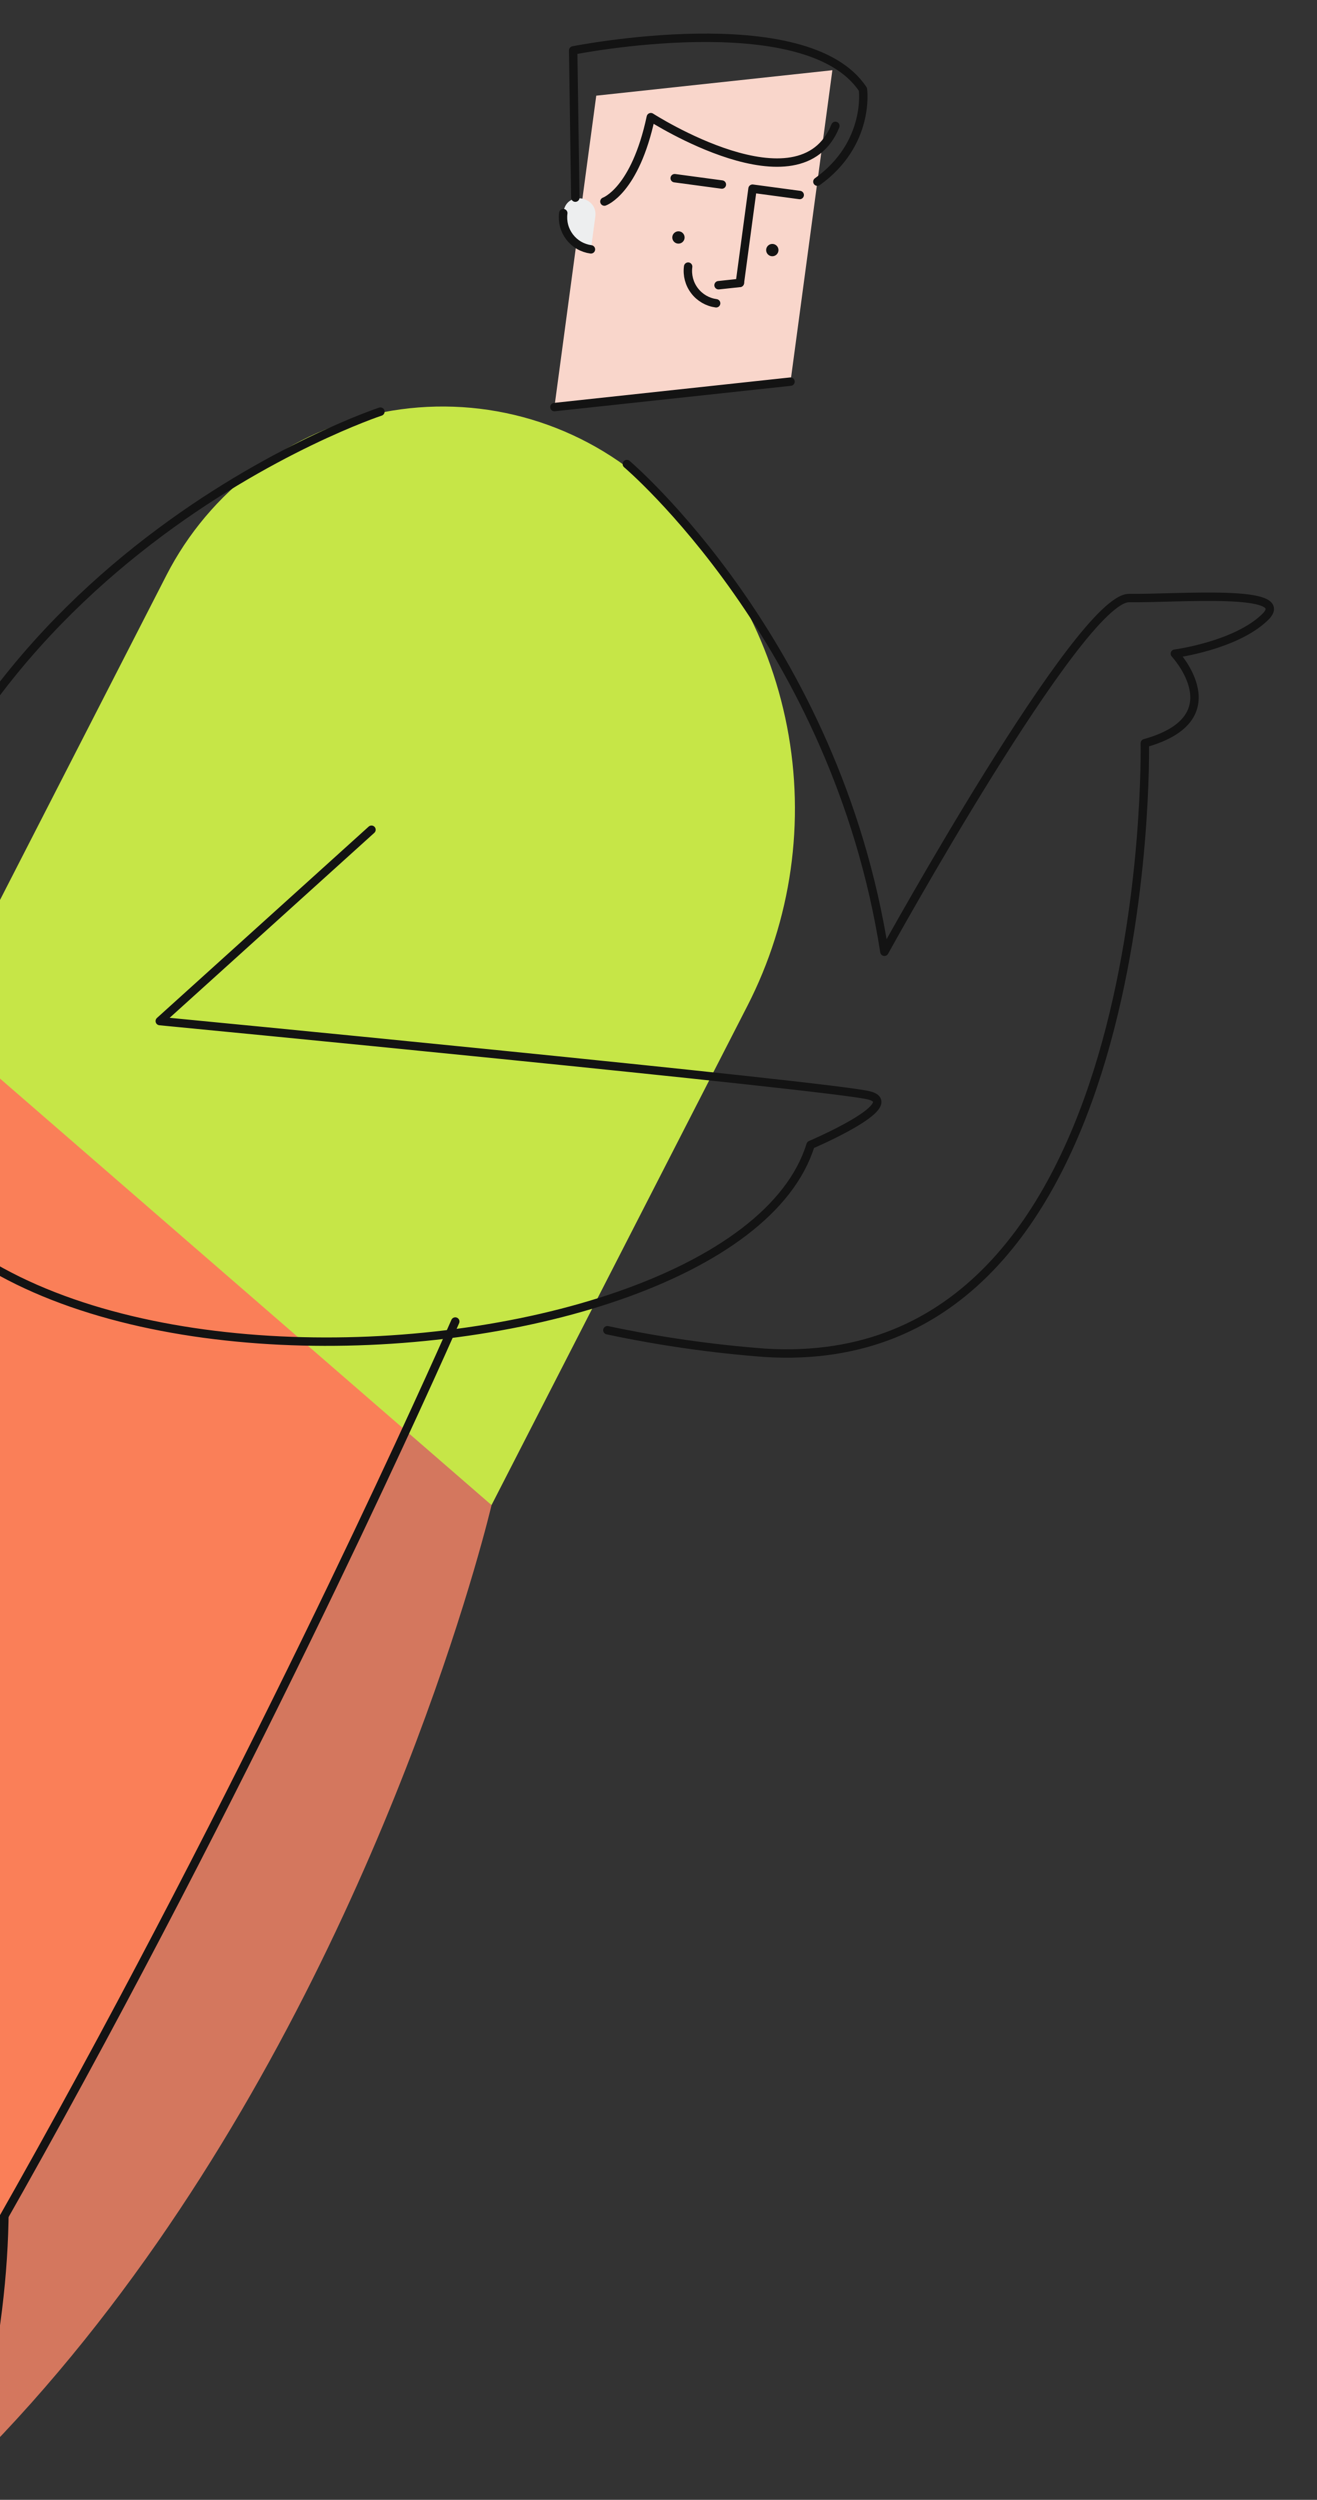 <svg
  width="235"
  height="446"
  viewBox="0 0 235 446"
  fill="none"
  xmlns="http://www.w3.org/2000/svg"
  class="absolute top-0 mt-80"
>
  <rect x="0" y="0" width="235" height="446" fill="#333333" stroke="none"/>
  <g clip-path="url(#sm)">
    <path
      d="M87.708 268.533L27.208 202.365L-94.52 378.627L-231.362 415.427L-224.897 517.327L-196.762 494.183C23.399 544.274 87.708 268.533 87.708 268.533Z"
      fill="#D4775E"
    />
    <path
      d="M-5.343 440.275C9.077 388.767 0.757 342.335 -29.143 327.012C-37.294 322.94 -46.425 321.242 -55.495 322.112L-94.524 378.625L-148.824 393.225C-152.656 399.255 -156.295 405.589 -159.688 412.211C-174.605 441.311 -182.393 471.025 -183.257 496.875C-104.641 510.42 -46.855 481.58 -5.343 440.275Z"
      fill="#131313"
    />
    <path
      d="M81.232 235.775C81.232 235.775 -21.42 470.384 -115.986 557.905L-113.956 574.199L-183.966 538.313C-183.966 538.313 -43.313 245.07 -11.304 182.623L81.232 235.775Z"
      fill="#FA7F58"
    />
    <path
      d="M145.482 35.169L141.057 68.091L98.926 72.629L106.393 17.069L148.525 12.526L145.482 35.169Z"
      fill="#F9D6CB"
    />
    <path
      d="M121.059 43.468C121.666 43.468 122.159 42.975 122.159 42.368C122.159 41.76 121.666 41.268 121.059 41.268C120.451 41.268 119.959 41.76 119.959 42.368C119.959 42.975 120.451 43.468 121.059 43.468Z"
      fill="#131313"
    />
    <path
      d="M137.808 45.719C138.415 45.719 138.908 45.227 138.908 44.619C138.908 44.011 138.415 43.519 137.808 43.519C137.2 43.519 136.708 44.011 136.708 44.619C136.708 45.227 137.2 45.719 137.808 45.719Z"
      fill="#131313"
    />
    <path
      d="M132.021 50.462L134.279 33.662L142.698 34.793"
      stroke="#131313"
      stroke-width="1.5"
      stroke-linecap="round"
      stroke-linejoin="round"
    />
    <path
      d="M120.389 31.792L128.808 32.923"
      stroke="#131313"
      stroke-width="1.5"
      stroke-linecap="round"
      stroke-linejoin="round"
    />
    <path
      d="M106.224 38.654L105.44 44.49C104.691 44.389 103.97 44.142 103.317 43.763C102.664 43.384 102.092 42.879 101.634 42.279C101.175 41.678 100.84 40.994 100.647 40.264C100.453 39.534 100.405 38.773 100.506 38.024C100.529 37.849 100.56 37.677 100.599 37.508C101.397 34.012 106.705 35.101 106.224 38.654Z"
      fill="#EDEEEF"
    />
    <path
      d="M105.443 44.49C104.694 44.389 103.973 44.142 103.32 43.763C102.667 43.384 102.095 42.879 101.637 42.279C101.179 41.678 100.843 40.994 100.65 40.264C100.456 39.533 100.408 38.773 100.509 38.024"
      stroke="#131313"
      stroke-width="1.5"
      stroke-linecap="round"
      stroke-linejoin="round"
    />
    <path
      d="M127.784 54.111C126.254 53.905 124.868 53.1 123.932 51.873C122.995 50.646 122.584 49.097 122.79 47.567"
      stroke="#131313"
      stroke-width="1.5"
      stroke-linecap="round"
      stroke-linejoin="round"
    />
    <path
      d="M141.058 68.086L98.926 72.629"
      stroke="#131313"
      stroke-width="1.5"
      stroke-linecap="round"
      stroke-linejoin="round"
    />
    <path
      d="M132.019 50.477L128.215 50.887"
      stroke="#131313"
      stroke-width="1.5"
      stroke-linecap="round"
      stroke-linejoin="round"
    />
    <path
      d="M29.685 102.655L-11.304 182.622L87.707 268.528L133.358 179.467C141.224 164.122 143.717 146.582 140.44 129.652C137.163 112.723 128.303 97.381 115.279 86.08C108.935 80.576 101.422 76.586 93.309 74.413C85.196 72.24 76.695 71.94 68.449 73.536C60.203 75.133 52.428 78.583 45.713 83.627C38.997 88.671 33.516 95.177 29.685 102.651V102.655Z"
      fill="#C6E647"
    />
    <path
      d="M81.236 235.775C81.236 235.775 -21.417 470.383 -115.986 557.905"
      stroke="#131313"
      stroke-width="1.5"
      stroke-linecap="round"
      stroke-linejoin="round"
    />
    <path
      d="M107.847 35.962C107.847 35.962 113.316 34.092 116.132 20.903C116.132 20.903 142.789 38.053 149.06 22.458"
      stroke="#131313"
      stroke-width="1.5"
      stroke-linecap="round"
      stroke-linejoin="round"
    />
    <path
      d="M102.657 35.264L102.274 8.995C102.274 8.995 143.897 0.695 153.979 15.944C153.979 15.944 155.331 25.612 145.851 32.412"
      stroke="#131313"
      stroke-width="1.5"
      stroke-linecap="round"
      stroke-linejoin="round"
    />
    <path
      d="M67.876 73.439C67.876 73.439 -11.679 99.639 -24.397 179.439C-37.115 259.239 130.37 250.651 144.636 204.263C144.636 204.263 161.422 197.117 155.117 195.442C148.812 193.767 28.509 182.173 28.509 182.173L66.285 148.033"
      stroke="#131313"
      stroke-width="1.5"
      stroke-linecap="round"
      stroke-linejoin="round"
    />
    <path
      d="M111.849 82.792C111.849 82.792 149.149 114.364 157.808 169.807C157.808 169.807 192.685 106.598 201.476 106.701C210.267 106.804 230.976 104.978 225.746 110.089C220.516 115.2 209.636 116.624 209.636 116.624C209.636 116.624 220.363 128.124 204.277 132.595C204.277 132.595 206.526 245.706 136.517 241.358C127.057 240.647 117.656 239.3 108.378 237.326"
      stroke="#131313"
      stroke-width="1.5"
      stroke-linecap="round"
      stroke-linejoin="round"
    />
  </g>
  <defs>
    <clipPath id="sm">
      <rect width="234.408" height="445.659" fill="white" />
    </clipPath>
  </defs>
</svg>
